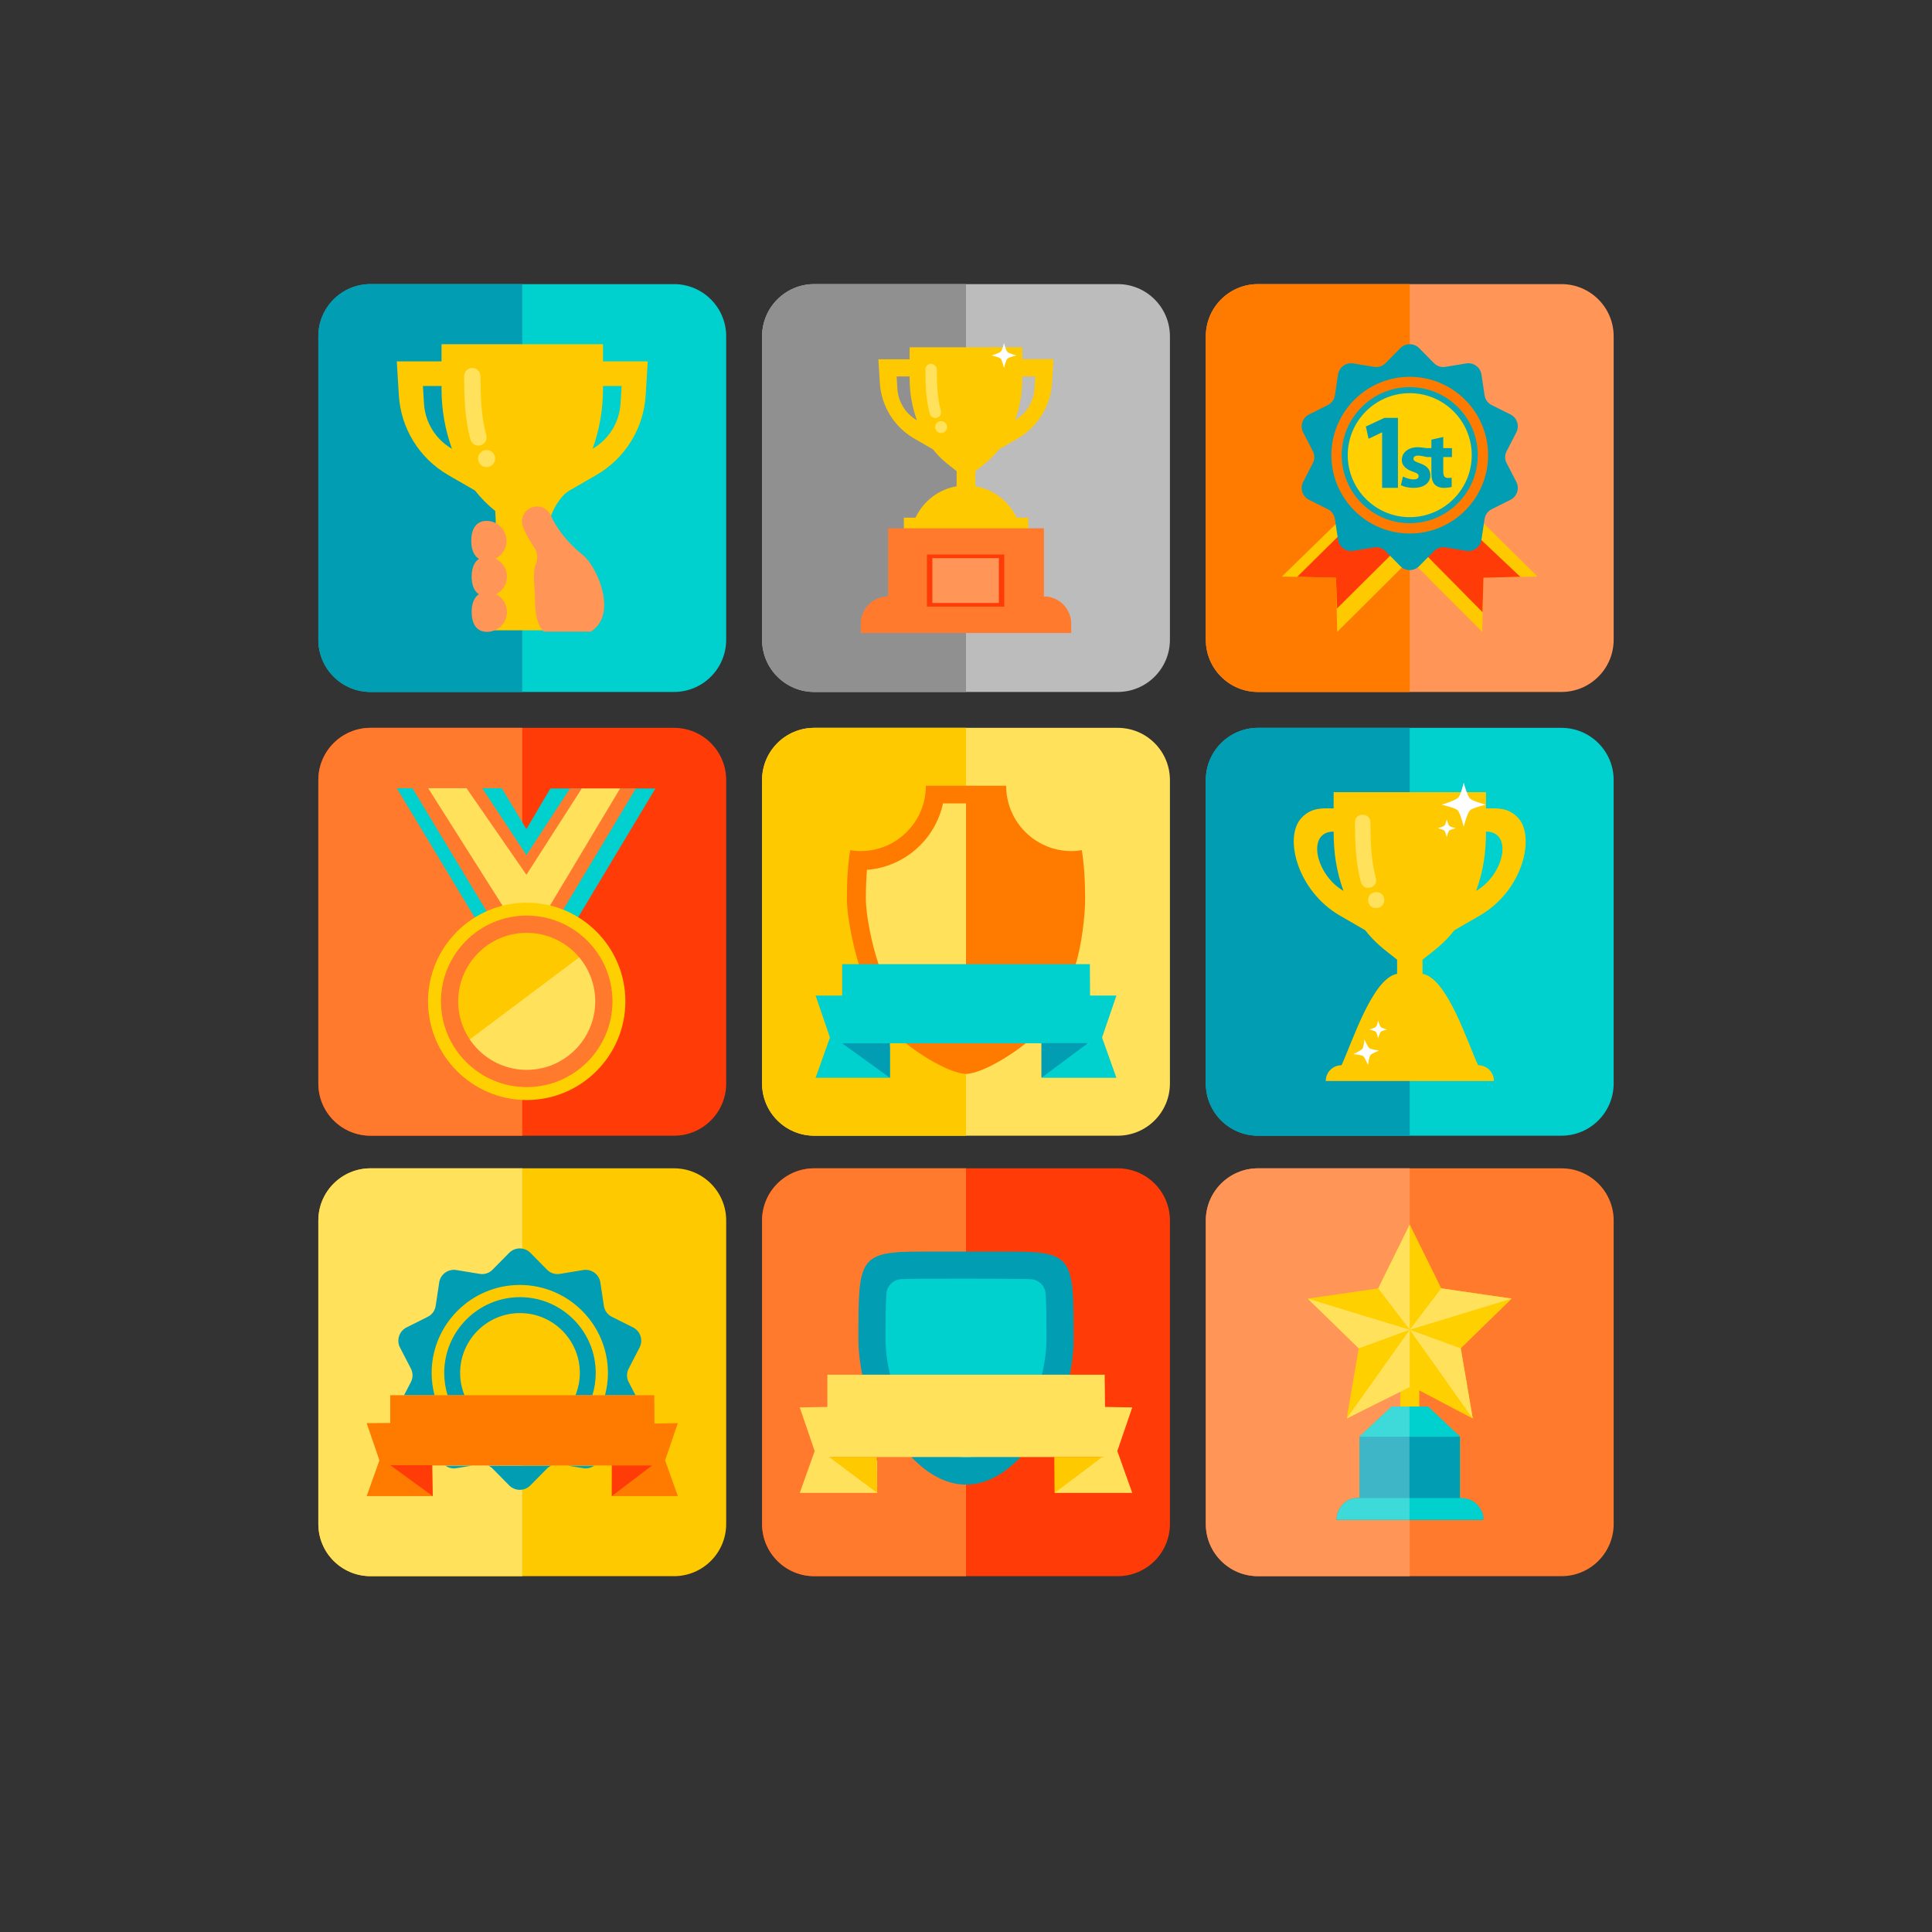 <?xml version="1.0" encoding="utf-8"?>
<!-- Generator: Adobe Illustrator 17.0.0, SVG Export Plug-In . SVG Version: 6.00 Build 0)  -->
<!DOCTYPE svg PUBLIC "-//W3C//DTD SVG 1.1//EN" "http://www.w3.org/Graphics/SVG/1.1/DTD/svg11.dtd">
<svg version="1.1" xmlns="http://www.w3.org/2000/svg" xmlns:xlink="http://www.w3.org/1999/xlink" x="0px" y="0px" width="800px"
	 height="800px" viewBox="0 0 800 800" enable-background="new 0 0 800 800" xml:space="preserve">
<rect x="0" y="0" width="800" height="800" fill="#333333" stroke="none"/>
<g id="Capa_3" display="none">
	<path display="inline" fill-rule="evenodd" clip-rule="evenodd" fill="#F06162" d="M760.814,655.793
		c0,41.134-34.838,74.479-77.813,74.479H116.999c-42.975,0-77.813-33.346-77.813-74.479V120.526
		c0-41.134,34.838-74.479,77.813-74.479h566.001c42.975,0,77.813,33.346,77.813,74.479V655.793z"/>
	<path display="inline" fill-rule="evenodd" clip-rule="evenodd" fill="#F0E3C3" d="M729.808,633.022
		c0,37.634-31.844,68.143-71.126,68.143H141.318c-39.282,0-71.126-30.508-71.126-68.143V143.296
		c0-37.634,31.844-68.143,71.126-68.143h517.364c39.282,0,71.126,30.508,71.126,68.143V633.022z"/>
</g>
<g id="Capa_4" display="none">
	<rect x="73.766" y="269.778" display="inline" fill="#DFE5E6" width="652.467" height="219.525"/>
</g>
<g id="background" display="none">
	<g display="inline">
		<g>
			<path fill="#AE4C43" d="M693.356,473.801c-0.211,0-0.395-0.026-0.541-0.06l-1.343-0.313l-0.515-1.724
				c0.018,0.039,0.212,0.395,0.617,0.645l0.872-1.398l-0.924-0.246c0.299-1.127,0.598-2.191,0.885-3.217
				c1.543-5.49,2.662-9.458,0.99-15.23c-0.536-1.856-1.1-3.677-1.659-5.485c-1.667-5.389-3.391-10.968-4.184-16.955
				c-0.106-0.774-0.233-1.716-0.347-2.767c-2.011-0.14-3.947-0.756-5.785-1.848c-8.425-4.979-12.42-18.903-13.449-26.347
				c-1.544-11.126-3-21.638-14.342-25.208c-9.077-2.86-20.751-2.627-31.056-2.422c-2.7,0.053-5.345,0.106-7.879,0.106
				c-6.563,0-10.342,0.38-14.346,0.785c-3.731,0.378-7.593,0.768-13.814,0.825c-2.965,0.028-8.288,0.17-13.66,0.314
				c-5.662,0.152-11.377,0.304-14.491,0.328c-3.428,0.053-6.92-0.196-10.287-0.416c-4.218-0.275-8.587-0.561-12.872-0.336
				c-11.662,0.587-24.456,0.53-39.113-0.167c-9.833-0.469-18.799,0.106-28.284,0.715c-13.885,0.895-28.24,1.819-46.4-0.565
				c-7.884-1.032-15.977-0.995-23.803-0.94c-6.7,0.033-13.623,0.075-20.451-0.55c-10.074-0.933-20.452,0.161-30.496,1.221
				c-3.724,0.394-7.424,0.783-11.088,1.071c-20.079,1.581-40.325,3.594-59.906,5.543c-7.05,0.702-14.107,1.403-21.181,2.088
				c-11.904,1.152-25.808,1.097-40.206-0.163c-5.109-0.447-9.72-1.534-14.179-2.585c-7.041-1.657-13.695-3.22-21.552-2.103
				c-14.967,2.136-29.299,4.767-40.177,13.387c-9.344,7.408-11.477,14.843-14.181,24.254c-1.04,3.624-2.116,7.368-3.7,11.442
				c-2.782,7.163-6.324,12.182-14.555,13.401c-1.305,0.197-2.768,0.176-4.186,0.168c-2.028-0.027-4.846-0.054-5.501,0.822
				c-0.15,0.198-0.579,1.056,0.215,3.678c0.541,1.791,2.092,2.961,3.885,4.317c2.778,2.094,6.234,4.703,5.237,10.21
				c-1.311,7.242-7.93,7.11-11.856,7.044c-1.472-0.026-3.487-0.066-4.008,0.343l-2.767-3.555c1.78-1.386,4.237-1.342,6.859-1.293
				c4.656,0.106,6.773-0.207,7.338-3.339c0.482-2.661-0.801-3.766-3.515-5.816c-2.119-1.597-4.518-3.41-5.484-6.608
				c-1.021-3.371-0.86-5.882,0.493-7.686c2.024-2.697,5.812-2.649,9.151-2.622c1.3,0.017,2.523,0.027,3.48-0.119
				c6.159-0.91,8.625-4.421,11.018-10.575c1.507-3.88,2.554-7.527,3.566-11.052c2.695-9.379,5.237-18.239,15.714-26.544
				c11.759-9.319,26.737-12.089,42.337-14.317c8.7-1.239,16.082,0.499,23.222,2.18c4.305,1.014,8.754,2.063,13.539,2.481
				c14.126,1.234,27.74,1.293,39.379,0.167c7.072-0.686,14.124-1.388,21.171-2.087c19.601-1.952,39.871-3.966,59.998-5.552
				c3.623-0.286,7.285-0.671,10.97-1.058c10.261-1.082,20.873-2.198,31.38-1.23c6.608,0.61,13.409,0.563,20.01,0.532
				c7.98-0.057,16.227-0.094,24.415,0.979c17.724,2.318,31.855,1.417,45.524,0.534c9.616-0.616,18.705-1.201,28.789-0.719
				c14.505,0.695,27.162,0.754,38.67,0.167c4.549-0.229,9.045,0.06,13.392,0.341c3.437,0.222,6.662,0.458,9.961,0.407
				c3.097-0.024,8.781-0.176,14.408-0.326c5.402-0.145,10.752-0.288,13.739-0.317c6.01-0.055,9.772-0.435,13.405-0.801
				c3.933-0.398,8.007-0.81,14.795-0.81c2.503,0,5.116-0.052,7.791-0.105c10.646-0.216,22.714-0.451,32.498,2.628
				c14.061,4.428,15.86,17.421,17.447,28.887c0.858,6.184,4.32,18.974,11.28,23.092c1.021,0.603,2.077,0.985,3.172,1.152
				c-0.136-5.601,0.867-11.79,6.147-12.864c5.094-1.038,6.458,2.284,6.761,3.326c1.201,4.14-2.336,11.592-6.208,13.066
				c-0.634,0.242-1.263,0.444-1.888,0.603c0.08,0.721,0.167,1.483,0.277,2.288c0.787,5.939,2.379,11.09,4.07,16.546
				c0.563,1.83,1.135,3.678,1.68,5.56c2.029,7.007,0.634,11.966-0.98,17.707c-0.281,0.999-0.576,2.04-0.866,3.141l-0.458,0.885
				C694.693,473.594,693.928,473.801,693.356,473.801z M694.834,413.921c-0.216,0-0.515,0.027-0.906,0.107
				c-1.109,0.229-2.653,1.667-2.539,7.98c0.198-0.066,0.391-0.133,0.59-0.211c0.836-0.317,2.86-3.005,3.431-5.847
				c0.268-1.32,0.031-1.879-0.026-1.936C695.384,414.014,695.244,413.921,694.834,413.921z"/>
		</g>
		<path fill="#B68AD1" d="M332.091,469.877c0.944,2.318,1.885,5.82,3.379,7.628c5.284-1.887,15.363-2.701,18.271-8.121
			c-3.233-1.337-11.084-0.624-14.265,0.458c-0.787-1.668-1.727-3.973-2.879-5.314L332.091,469.877z"/>
		<path fill="#B68AD1" d="M273.283,465.587c-1.817,1.724-4.734,3.88-5.873,5.93c3.684,4.232,8.115,13.322,14.221,14.052
			c0.07-3.498-3.456-10.55-5.622-13.118c1.262-1.338,3.069-3.054,3.897-4.616L273.283,465.587z"/>
		<path fill="#005774" d="M276.343,425.673c-0.341,3.079-1.102,6.458-0.35,9.595c0.59,2.463,2.303,4.575,2.884,6.937
			c1.355,5.504-3.322,10.651-6.491,14.734c-1.572,2.028-3.953,3.692-5.263,5.9c-1.615,2.719,0.138,3.524,2.729,5.143
			c1.951,1.218,4.387,2.626,6.492,3.528c3.306,1.425,3.533-0.229,5.576-2.79c3.169-3.972,6.63-7.606,9.566-11.807
			c3.069-4.395,3.599-7.206,4.566-12.095c1.056-5.331,4.182-10.149,5.281-15.775c0.456-2.332,2.089-7.919,0.932-10.141
			c-0.671-1.288-4.718-3.273-6.121-4.003c-2.222-1.161-5.013-2.181-7.42-2.952c-2.646-0.848-5.46-0.906-8.44-0.914L276.343,425.673z
			"/>
		<path opacity="0.23" fill="#005774" d="M276.343,425.673c-0.341,3.079-1.102,6.458-0.35,9.595c0.59,2.463,2.303,4.575,2.884,6.937
			c1.355,5.504-3.322,10.651-6.491,14.734c-1.572,2.028-3.953,3.692-5.263,5.9c-1.615,2.719,0.138,3.524,2.729,5.143
			c1.951,1.218,4.387,2.626,6.492,3.528c3.306,1.425,3.533-0.229,5.576-2.79c3.169-3.972,6.63-7.606,9.566-11.807
			c3.069-4.395,3.599-7.206,4.566-12.095c1.056-5.331,4.182-10.149,5.281-15.775c0.456-2.332,2.089-7.919,0.932-10.141
			c-0.671-1.288-4.718-3.273-6.121-4.003c-2.222-1.161-5.013-2.181-7.42-2.952c-2.646-0.848-5.46-0.906-8.44-0.914L276.343,425.673z
			"/>
		<path fill="#005774" d="M290.702,429.615c2.274,3.955,6.377,7.175,9.298,10.698c1.824,2.195,3.368,4.184,5.343,6.194
			c4.562,4.638,8.682,9.204,13.515,13.506c2.428,2.164,4.688,4.276,6.397,7.109c1.315,2.177,2.233,5.21,5.076,4.95
			c2.063-0.185,5.433-2.996,7.116-4.246c2.699-2.002,2.378-2.099,1.19-4.989c-2.09-5.081-4.45-10.11-6.476-15.2
			c-1.069-2.679-1.991-5.362-3.244-7.946c-1.54-3.167-4.089-5.846-5.906-8.952c-3.04-5.196-5.724-10.506-8.3-15.895
			c-3.154-6.604-9.333-2.058-14.717-0.153c-2.862,1.012-4.312,1.311-5.842,4.223c-1.193,2.266-1.39,5.272-2.886,7.04
			L290.702,429.615z"/>
		<path fill="#E95F7D" d="M275.687,420.511c0.359,2.868-1.618,4.879-1.069,7.827c2.213,0.357,3.931-0.59,5.948-0.612
			c2.406-0.026,4.434,0.809,6.766,1.513c3.311,0.995,3.676,1.162,6.584-0.4c2.228-1.193,3.831-2.852,6.652-3.093
			c4.984-0.432,7.943,3.929,12.305-0.348c2.252-2.214,1.892-4.246,5.339-5.178c2.01-0.55,5.868,1.139,5.846-1.901
			c-3.634-1.074-5.612-2.723-8.119-5.34c-3.169-3.305-4.476-2.262-8.718-1.189c-9.005,2.274-21.079-1.43-29.282,1.962
			L275.687,420.511z"/>
		<path fill="#FF9DB9" d="M252.41,368.795c1.099,2.202,1.52,4.833,2.549,7.116c1.331,2.95,3.143,5.686,4.85,8.432
			c2.97,4.784,7.175,8.62,9.494,13.807c2.165,4.844,3.174,9.481,2.191,14.632c-0.737,3.863,0.367,7.369,2.081,10.871
			c5.512-0.255,11.339,0.858,16.9,0.612c4.109-0.185,8.275-1.192,12.327-2.177c3.673-0.893,8.258-1.751,11.551-3.524
			c1.291-0.695,4.821-2.952,5.081-4.43c0.322-1.826-2.466-6.555-3.391-8.169c-2.835-4.945-4.903-10.287-7.813-15.209
			c-1.859-3.141-3.788-6.082-5.763-8.973c-6.806-7.927-10.437-10.65-17.664-17.648c-1.331-1.289-8.385-7.123-9.79-8.361
			c-4.041-3.557-9.91-3.949-15.011-4.168c-4.573-0.196-4.285,2.686-5.681,6.491c-0.269,0.726-0.693,1.36-0.783,1.69L252.41,368.795z
			"/>
		<path fill="#FFAD32" d="M280.003,304.318c6.672,0.707,4.441-8.728,4.441-17.199c-18.503-4.905-41.166-13.235-56.074,3.427
			c-17.439,19.496-13.915,48.136-4.138,70.762c3.506,8.113,5.203,15.266,14.76,15.241c8.642-0.022,17.569-1.984,24.674-7.344
			c-1.775-3.047-3.583-15.033-5.625-17.771L280.003,304.318z"/>
		<path fill="#FFD5AD" d="M256.541,358.565c6.245,2.862,18.207-0.553,23.44-4.316c7.175-5.163,7.354-9.208,5.79-17.177
			c1.366-0.843,4.742-1.777,6.509-2.142c-4.017-21.225-7.529-36.22-23.653-37.778c5.376,10.596-0.482,32.742-14.377,35.135
			c-3.726,0.643-18.585-4.205-13.657,7.693c1.491,3.598,6.139,2.751,8.31,5.035C250.56,346.757,249.788,355.47,256.541,358.565z"/>
		<path fill="#FFD5AD" d="M279.873,362.836c14.174,2.968,15.032,3.469,27.078,5.666c6.023,1.1,11.784,2.189,17.894,0.761
			c3.198-0.748,14.366-6.619,16.748-3.128c-1.113,1.617-5.827,2.644-6.203,4.552c-0.803,4.067,6.074,2.151,7.017,3.852
			c3.935,7.074-11.731,4.802-13.928,4.063c-5.607-1.885-8.94-3.238-15.439-3.141c-7.043,0.101-13.841-1.181-18.772-1.126
			c-6.619,0.075-10.788,0.17-17.686-1.746c-6.896-1.916-10.92-2.855-7.622-9.729C270.709,359.212,278.569,362.564,279.873,362.836z"
			/>
		<path fill="#7C5761" d="M462.237,469.877c-0.942,2.318-1.883,5.82-3.378,7.628c-5.285-1.887-15.363-2.701-18.271-8.121
			c3.233-1.337,11.086-0.624,14.267,0.458c0.787-1.668,1.724-3.973,2.876-5.314L462.237,469.877z"/>
		<path fill="#7C5761" d="M521.047,465.587c1.817,1.724,4.733,3.88,5.873,5.93c-3.688,4.232-8.117,13.322-14.224,14.052
			c-0.07-3.498,3.458-10.55,5.622-13.118c-1.263-1.338-3.067-3.054-3.898-4.616L521.047,465.587z"/>
		<path fill="#404040" d="M517.985,425.673c0.343,3.079,1.103,6.458,0.352,9.595c-0.589,2.463-2.305,4.575-2.886,6.937
			c-1.355,5.504,3.321,10.651,6.492,14.734c1.571,2.028,3.952,3.692,5.263,5.9c1.614,2.719-0.137,3.524-2.728,5.143
			c-1.953,1.218-4.386,2.626-6.493,3.528c-3.305,1.425-3.533-0.229-5.575-2.79c-3.172-3.972-6.629-7.606-9.568-11.807
			c-3.066-4.395-3.598-7.206-4.566-12.095c-1.056-5.331-4.18-10.149-5.28-15.775c-0.457-2.332-2.089-7.919-0.932-10.141
			c0.668-1.288,4.716-3.273,6.119-4.003c2.221-1.161,5.016-2.181,7.421-2.952c2.645-0.848,5.46-0.906,8.439-0.914L517.985,425.673z"
			/>
		<path opacity="0.17" fill="#404040" d="M517.985,425.673c0.343,3.079,1.103,6.458,0.352,9.595
			c-0.589,2.463-2.305,4.575-2.886,6.937c-1.355,5.504,3.321,10.651,6.492,14.734c1.571,2.028,3.952,3.692,5.263,5.9
			c1.614,2.719-0.137,3.524-2.728,5.143c-1.953,1.218-4.386,2.626-6.493,3.528c-3.305,1.425-3.533-0.229-5.575-2.79
			c-3.172-3.972-6.629-7.606-9.568-11.807c-3.066-4.395-3.598-7.206-4.566-12.095c-1.056-5.331-4.18-10.149-5.28-15.775
			c-0.457-2.332-2.089-7.919-0.932-10.141c0.668-1.288,4.716-3.273,6.119-4.003c2.221-1.161,5.016-2.181,7.421-2.952
			c2.645-0.848,5.46-0.906,8.439-0.914L517.985,425.673z"/>
		<path fill="#404040" d="M508.676,423.007c-2.274,3.955-11.425,13.783-14.347,17.306c-1.826,2.195-3.37,4.184-5.345,6.194
			c-4.562,4.638-8.68,9.204-13.515,13.506c-2.428,2.164-4.686,4.276-6.397,7.109c-1.315,2.177-2.231,5.21-5.077,4.95
			c-2.063-0.185-5.433-2.996-7.114-4.246c-2.701-2.002-2.38-2.099-1.192-4.989c2.089-5.081,4.452-10.11,6.476-15.2
			c1.069-2.679,1.992-5.362,3.246-7.946c1.54-3.167,4.087-5.846,5.905-8.952c3.039-5.196,5.723-10.506,8.301-15.895
			c3.154-6.604,9.331-2.058,14.716-0.153c2.863,1.012,4.311,1.311,5.842,4.223c1.192,2.266,6.441-1.337,7.937,0.432L508.676,423.007
			z"/>
		<path fill="#FFD5AD" d="M601.569,435.796c-6.609,10.114-11.892,20.975-17.175,31.815c-1.268,2.6,2.617,4.888,3.888,2.275
			c5.283-10.84,10.568-21.701,17.175-31.816C607.049,435.632,603.148,433.376,601.569,435.796z"/>
		<path fill="#FFD5AD" d="M649.028,467.158c-4.338-5.107-8.464-10.765-11.459-16.779c-1.844-3.7-3.318-8.342-6.56-11.095
			c-2.2-1.869-5.403,1.302-3.185,3.185c3.44,2.921,4.936,8.504,6.995,12.415c2.908,5.517,6.994,10.717,11.024,15.459
			C647.727,472.561,650.898,469.358,649.028,467.158z"/>
		<path fill="#00C457" d="M541.917,368.795c-1.099,2.202-1.517,4.833-2.547,7.116c-1.333,2.95-3.145,5.686-4.852,8.432
			c-2.97,4.784-7.176,8.62-9.494,13.807c-2.164,4.844-3.172,9.481-2.19,14.632c0.739,3.863-0.365,7.369-2.081,10.871
			c-5.513-0.255-11.338,0.858-16.898,0.612c-4.11-0.185-8.276-1.192-12.328-2.177c-3.673-0.893-8.257-1.751-11.552-3.524
			c-1.289-0.695-4.821-2.952-5.082-4.43c-0.321-1.826,2.469-6.555,3.392-8.169c2.838-4.945,4.906-10.287,7.813-15.209
			c1.861-3.141,3.788-6.082,5.764-8.973c6.806-7.927,10.44-10.65,17.663-17.648c1.333-1.289,8.386-7.123,9.794-8.361
			c4.039-3.557,9.907-3.949,15.011-4.168c4.57-0.196,4.284,2.686,5.679,6.491c0.267,0.726,0.694,1.36,0.782,1.69L541.917,368.795z"
			/>
		<path fill="#FFD5AD" d="M514.457,362.836c-14.175,2.968-15.033,3.469-27.078,5.666c-6.023,1.1-11.786,2.189-17.896,0.761
			c-3.199-0.748-14.364-6.619-16.748-3.128c1.113,1.617,5.83,2.644,6.203,4.552c0.805,4.067-6.071,2.151-7.017,3.852
			c-3.932,7.074,11.733,4.802,13.929,4.063c5.609-1.885,8.94-3.238,15.442-3.141c7.044,0.101,13.84-1.181,18.772-1.126
			c6.616,0.075,10.787,0.17,17.685-1.746c6.893-1.916,10.919-2.855,7.62-9.729C523.621,359.212,515.759,362.564,514.457,362.836z"/>
		<path fill="#A55A37" d="M606.42,414.503c-0.541,4.276-7.526,10.738-10.584,13.893c-2.767,2.847-5.806,5.842-8.231,9.01
			c10.356,9.837,25.613,13.665,39.666,15.785c5.116,0.774,10.68-0.277,15.564-1.501c3.502-0.88,8.76-1.732,11.584-3.85
			c-1.729-4.905-2.309-10.607-3.238-15.692c-0.995-5.442-3.515-10.863-5.033-16.075c-7.888-0.758-14.852-5.029-22.556-6.375
			c-2.34-0.409-13.572,0.901-13.418-1.954L606.42,414.503z"/>
		<path fill="#B487D7" d="M669.498,368.795c-1.099,2.202-1.522,4.833-2.551,7.116c-1.329,2.95-3.141,5.686-4.848,8.432
			c-2.97,4.784-7.176,8.62-9.493,13.807c-2.165,4.844-3.176,9.481-2.191,14.632c0.735,3.863-0.37,7.369-2.081,10.871
			c-5.513-0.255-11.341,0.858-16.902,0.612c-4.109-0.185-8.275-1.192-12.328-2.177c-3.674-0.893-8.257-1.751-11.548-3.524
			c-1.294-0.695-4.822-2.952-5.081-4.43c-0.321-1.826,2.463-6.555,3.391-8.169c2.833-4.945,4.901-10.287,7.814-15.209
			c1.856-3.141,3.787-6.082,5.763-8.973c6.805-7.927,10.436-10.65,17.664-17.648c1.328-1.289,8.384-7.123,9.787-8.361
			c4.044-3.557,9.913-3.949,15.011-4.168c4.576-0.196,4.285,2.686,5.684,6.491c0.268,0.726,0.691,1.36,0.783,1.69L669.498,368.795z"
			/>
		<path opacity="0.16" fill="#B487D7" d="M669.498,368.795c-1.099,2.202-1.522,4.833-2.551,7.116
			c-1.329,2.95-3.141,5.686-4.848,8.432c-2.97,4.784-7.176,8.62-9.493,13.807c-2.165,4.844-3.176,9.481-2.191,14.632
			c0.735,3.863-0.37,7.369-2.081,10.871c-5.513-0.255-11.341,0.858-16.902,0.612c-4.109-0.185-8.275-1.192-12.328-2.177
			c-3.674-0.893-8.257-1.751-11.548-3.524c-1.294-0.695-4.822-2.952-5.081-4.43c-0.321-1.826,2.463-6.555,3.391-8.169
			c2.833-4.945,4.901-10.287,7.814-15.209c1.856-3.141,3.787-6.082,5.763-8.973c6.805-7.927,10.436-10.65,17.664-17.648
			c1.328-1.289,8.384-7.123,9.787-8.361c4.044-3.557,9.913-3.949,15.011-4.168c4.576-0.196,4.285,2.686,5.684,6.491
			c0.268,0.726,0.691,1.36,0.783,1.69L669.498,368.795z"/>
		<path fill="#FFD5AD" d="M642.034,362.836c-14.175,2.968-15.033,3.469-27.079,5.666c-6.023,1.1-11.781,2.189-17.892,0.761
			c-3.197-0.748-14.368-6.619-16.748-3.128c1.113,1.617,5.825,2.644,6.203,4.552c0.801,4.067-6.075,2.151-7.017,3.852
			c-3.937,7.074,11.729,4.802,13.929,4.063c5.604-1.885,8.939-3.238,15.438-3.141c7.042,0.101,13.84-1.181,18.77-1.126
			c6.622,0.075,10.788,0.17,17.687-1.746c6.898-1.916,10.918-2.855,7.623-9.729C651.197,359.212,643.34,362.564,642.034,362.836z"/>
		<path fill="#00C457" d="M496.05,364.949c-0.471,4.434,1.848,8.585,2.683,12.707c8.23-0.326,34.218,3.467,31.02-11.581
			c-2.556-12.032-20.289-6.449-28.072-4.505L496.05,364.949z"/>
		<path fill="#441124" d="M514.07,307.135c-4.201-2.092-9.027-6.984-8.275-12.277c4.299,9.181,11.913-2.448,15.125-5.771
			c5.574-5.772,13.018-11.245,21.587-10.867c6.955,0.306,14.21,3.469,18.763,8.718c4.065,4.681,6.445,9.366,13.241,9.685
			c1.638,0.077,3.296,0,4.937,0.002c-2.517,2.004-4.531,2.348-2.591,6.278c2.262,4.573,6.093,7.292,7.039,12.565
			c1.391,7.727-1.302,14.533-3.471,21.805c-1.184,3.955-3.674,12.915,2.213,14.236c-1.557,3.023-5.108,4.415-7.998,3.744
			c1.087,0.935,0.849,1.328,2.459,1.511c-3.365,4.026-14.025,5.739-19.018,4.826c-5.332-0.974-12.02-4.399-15.481-8.563
			c-2.485-2.989-4.157-6.835-6.85-9.769c-2.86-3.119-6.555-4.837-9.687-7.684c-4.131-3.756-6.458-9.682-7.945-14.876
			c-0.497,0.084-0.378,0.442-0.669,0.702L514.07,307.135z"/>
		<path fill="#FFD5AD" d="M540.079,332.287c-13.893-2.393-19.754-24.539-14.377-35.135c-16.124,1.557-19.634,16.552-23.651,37.778
			c1.764,0.365,5.143,1.3,6.507,2.142c-0.305,1.564-0.515,2.943-0.647,4.243c3.677,0.693,7.554,1.212,10.457,3.049
			c-1.651,2.455-5.777,3.914-8.988,4.923c1.029,1.652,2.587,3.249,4.967,4.962c5.235,3.764,17.197,7.178,23.439,4.316
			c6.753-3.096,5.984-11.809,7.643-13.55c2.169-2.283,6.818-1.437,8.31-5.035C558.666,328.082,543.805,332.93,540.079,332.287z"/>
		<path fill="#FFD5AD" d="M635.381,343.578l0.097-2.164C635.404,342.168,635.377,342.892,635.381,343.578z"/>
		<path fill="#F6FFFF" d="M635.518,340.547l-0.04,0.867c0.026-0.286,0.057-0.572,0.093-0.869
			C635.553,340.543,635.535,340.55,635.518,340.547z"/>
		<path fill="#340512" d="M638.144,315.581c-4.967,0.944-2.71-16.935-1.487-19.632c3.312-7.283,12.102-15.017,20.272-15.859
			c6.67-0.686,14.966,0.055,21.134,2.527c8.614,3.456,12.464,13.306,14.351,21.634c0.339,1.498,0.445,3.035,0.906,4.472
			c3.502-3.458,9.067-6.458,14.1-5.317c5.619,1.271,7.489,6.535,6.529,11.832c-1.135,6.296-4.531,12.564-2.247,19.15
			c2.068,5.973,8.706,8.773,12.05,2.099c-0.07,4.768-0.427,7.266-4.799,9.854c-3.718,2.2-7.206,1.353-10.405-1.26
			c-6.256-5.114-10.114-14.252-11.338-21.876c-1.336,3.99,0.054,8.944-1.706,13.211c-1.773,4.296-3.823,9.065-7.743,11.825
			c-5.925,4.173-15.059,5.717-21.984,5.589c-0.448-1.773-0.316-3.572-1.149-5.332c-1.895-4.001-5.92-7.195-8.842-10.398
			c-2.547-2.791-5.499-5.424-7.813-8.398c-0.853-1.098-1.465-2.477-2.482-3.318c0.01,0.462,0.348,0.238,0.537,0.458L638.144,315.581
			z"/>
		<path fill="#FFD5AD" d="M667.66,332.287c-13.898-2.393-19.753-24.539-14.378-35.135c-16.124,1.557-19.639,16.552-23.654,37.778
			c1.768,0.365,5.141,1.3,6.511,2.142c-0.246,1.258-0.427,2.391-0.567,3.474c3.484,0.29,7.034-1.406,10.413-1.267
			c1.557,0.064,1.719,0.394,1.552,2.354c-0.084,1.034-0.598,2.314-1.078,3.233c-1.544,2.948-5.961,4.666-9.493,4.433
			c1.034,1.65,2.587,3.242,4.962,4.951c5.23,3.764,17.193,7.178,23.44,4.316c6.753-3.096,5.979-11.809,7.637-13.55
			c2.173-2.283,6.819-1.437,8.311-5.035C686.241,328.082,671.386,332.93,667.66,332.287z"/>
		<path fill="#F6FFFF" d="M646.459,344.865c0.48-0.919,0.994-2.199,1.078-3.233c0.167-1.96,0.004-2.29-1.552-2.354
			c-3.379-0.138-6.929,1.557-10.413,1.267c-0.036,0.297-0.067,0.583-0.093,0.869l-0.097,2.164c0.022,2.116,0.485,3.964,1.584,5.719
			C640.498,349.531,644.915,347.813,646.459,344.865z"/>
		<path fill="#B487D7" d="M606.047,365.698c0.074,2.996-0.207,10.275,1.482,12.785c1.773,2.64,6.529,2.378,9.696,2.982
			c9.124,1.742,18.834-0.871,27.491-4.036c5.812-2.125,15.971-6.747,12.385-14.734c-2.267-5.046-11.76-4.381-16.6-4.131
			c-5.957,0.307-11.944,2.349-17.544,3.765c-4.786,1.21-9.995,1.201-14.659,2.618L606.047,365.698z"/>
		<path fill="#FFD5AD" d="M187.489,445.883c6.054,7.122,10.875,15.705,12.252,25.046c0.42,2.841-3.92,4.064-4.342,1.196
			c-1.267-8.578-5.521-16.493-11.095-23.057C182.434,446.868,185.606,443.666,187.489,445.883z"/>
		<path fill="#FFD5AD" d="M117.938,451.506c1.192-5.099,5.165-9.116,8.706-12.702c2.044-2.068,5.229,1.118,3.185,3.186
			c-3.722,3.77-6.74,7.263-7.978,12.551c-1.419,6.071-1.302,12.806-2.408,19c-0.508,2.856-4.85,1.641-4.342-1.196
			C116.327,465.455,116.347,458.303,117.938,451.506z"/>
		<path fill="#FFAD32" d="M589.817,469.877c-0.945,2.318-1.887,5.82-3.378,7.628c-5.283-1.887-15.362-2.701-18.27-8.121
			c3.234-1.337,11.081-0.624,14.262,0.458c0.787-1.668,1.729-3.973,2.882-5.314L589.817,469.877z"/>
		<path fill="#FFD5AD" d="M105.104,388.366c0.627-1.874,2.834-1.887,3.887-0.845c1.482-0.149,3.044,0.934,2.353,2.676
			c-1.377,3.479-3.647,6.832,0.361,9.225c5.118,3.057,12.137,2.679,17.735,1.601c1.621-0.317,2.678,0.967,2.783,2.226
			c1.857,0.541,2.33,3.665-0.009,4.329c-9.093,2.582-17.523,1.008-25.721-3.432c-2.02-1.091-5.163-3.075-5.266-5.697
			C101.073,394.538,103.921,391.899,105.104,388.366z"/>
		<path fill="#005774" d="M177.879,413.754c2.162,4.342,7.006,8.157,10.127,12.015c2.791,3.444,5.138,7.307,7.235,11.166
			c0.589,1.082,3.22,4.597,2.954,5.746c-0.253,1.099-5.222,4.706-6.133,5.608c-3.121,3.084-6.835,7.849-11.106,9.331
			c-4.371-5.495-6.977-13.021-12.558-17.487c-4.712-3.77-11.652-3.546-17.549-3.854c-6.698-0.352-10.382,3.62-13.975,8.987
			c-1.566,2.341-2.483,6.156-4.775,6.392c-2.248,0.229-7.629-3.212-9.774-4.201c-2.109-0.972-4.555-1.914-6.049-3.674
			c5.752-8.156,12.417-16.097,15.116-25.837c5.895,0.192,13.581-1.993,19.355-3.164c4.469-0.907,12.208-3.749,16.244-1.782
			L177.879,413.754z"/>
		<path fill="#FFD5AD" d="M158.526,372.168c9.386,3.317,19.252,4.395,28.626,7.694c3.85,1.353,18.185,4.702,21.606,4.715
			c1.661,0.007,2.871-1.935,1.945-3.389c-1.557-2.444,1.68-1.723,3.71-2.066c1.335-0.224,2.185-2.211,1.346-3.309
			c-2.934-3.84-5.51-4.459-10.2-2.541c-11.381,4.65-26.924-1.467-37.077-7.118c-1.533-0.854-2.948,0.228-3.289,1.526
			c-2.021-0.205-4.045-0.215-6.069,0.062C156.553,367.92,156.102,371.312,158.526,372.168z"/>
		<path fill="#FFAD32" d="M648.623,465.587c1.817,1.724,4.734,3.88,5.873,5.93c-3.682,4.232-8.112,13.322-14.219,14.052
			c-0.07-3.498,3.453-10.55,5.622-13.118c-1.262-1.338-3.07-3.054-3.897-4.616L648.623,465.587z"/>
		<path fill="#63C8DD" d="M140.526,357.815c3.293-2.455,9.88,0.86,13.172,2.048c3.979,1.436,8.086,2.813,12.168,3.521
			c1.632,0.282,4.19,0.238,5.631,1.188c2.508,1.652,0.588,3.878-0.633,6.461c-1.041,2.204-1.534,4.472-3.59,4.863
			c-1.832,0.35-5.215-1.067-7.017-1.434c3.519,5.708,7.373,11.211,10.677,17.143c2.526,4.53,2.052,11.565,5.337,15.124
			c1.388,1.51,6.282,2.336,6.854,4.012c0.908,2.675-5.273,6.692-7.123,7.893c-7.505,4.87-15.299,6.766-23.941,8.164
			c-6.392,1.033-12.661,0.66-19.137,0.295c-3.741-0.211-8.775-0.721-11.784-3.181c0.649-2.138,2.27-4.048,2.493-6.406
			c0.246-2.648-1.007-5.173-1.91-7.536c-2.006-5.261-4.756-10.488-5.117-16.299c-0.864,1.218-1.815,2.275-2.604,3.528
			c-3.755-2.015-12.954-6.221-13.807-10.948c-0.752-4.157,5.754-9.614,7.952-12.938c1.468-2.22,2.737-4.56,4.23-6.771
			c1.197-1.77,1.991-4.775,3.647-6.201c4.54-3.909,10.129,5.358,14.656,6.192c3.148,0.581,7.521-4.271,5.904-6.467L140.526,357.815z
			"/>
		<path fill="#FFD5AD" d="M138.273,356.125c2.86,6.172,0.851,15.079-7.321,14.093c-7.822-0.946-9.179-7.078-12.952-12.686
			L138.273,356.125z"/>
		<path opacity="0.43" fill="#FFD5AD" d="M138.273,356.125c2.86,6.172,0.851,15.079-7.321,14.093
			c-7.822-0.946-9.179-7.078-12.952-12.686L138.273,356.125z"/>
		<path fill="#FFD5AD" d="M147.847,314.642c10.475,12.371,9.912,28.818-0.471,40.461c-8.893,9.975-24.152,12.27-36.395,7.53
			c-17.213-6.668-29.927-26.92-13.834-41.981c10.281-9.626,26.165-17.478,40.564-15.028c0.682,0.117,2.977,0.953,2.627,0.761
			L147.847,314.642z"/>
		<path fill="#A55A37" d="M198.527,471.566c-1.186,0.409-1.801,0.585-3.128,0.559c-1.122,4.087-1.949,8.302,2.565,8.732
			c4.138,0.396,8.046-0.031,12.063,0.238c0.939-5.341-10.022-7.333-10.257-10.585L198.527,471.566z"/>
		<path fill="#A55A37" d="M119.409,473.678c0.108,1.838,1.755,3.167,1.83,5.064c0.048,1.245,0.325,3.238-1.126,3.594
			c-1.028,0.255-2.064,0.026-3.111,0.071c-1.232,0.048-2.459,0.22-3.698,0.122c-1.713-0.131-3.44-0.329-5.147-0.527
			c-0.629-0.07-1.244-0.185-1.878-0.246c-0.266-0.022-0.77,0.035-1.023-0.049c-2.094-0.73,4.157-4.394,4.731-4.716
			c1.866-1.025,4.536-2.336,5.139-4.575c0.57,0.572,1.109,0.871,1.96,0.91c0.451,0.018,2.238,0.021,2.44-0.273L119.409,473.678z"/>
		<path fill="#FF792D" d="M162.873,321.859c-3.209,7.58-13.876,6.242-19.883,3.029c-4.998-2.675-8.566-7.408-13.37-10.31
			c-3.418,3.409-5.796,6.654-10.413,8.543c-2.512,1.027-2.787,0.552-3.772,3.029c-1.163,2.926-2.321,5.879-3.546,8.786
			c-2.692,6.392-6.69,11.093-12.62,14.625c-1.661,0.988-4.047,2.486-6.071,2.068c-1.995-0.414-2.831-3.847-4.545-5.735
			c-2.026-2.235-1.57-2.565-2.01-5.358c-0.288-1.835,0.301-0.887-1.257-2.075c-1.212-0.922-2.503-1.208-3.547-2.455
			c-3.467-4.144-2.279-8.671,1.72-11.431c2.273-1.569,2.05-1.025,2.081-4.23c0.026-2.413,0.609-5.448,1.824-7.572
			c1.337-2.34,3.513-2.831,5.44-4.291c2.255-1.709,2.664-4.965,3.911-7.824c1.533-3.521,7.974-5.979,11.293-3.132
			c2.29-4.063,5.71-7.43,10.343-8.737c5.208-1.469,4.685,2.174,8.317,4.305c1.819,1.067,3.214-0.218,4.998-0.833
			c2.433-0.84,4.151-0.939,6.443,0.321c3.993,2.195,3.799,4.481,4.006,8.546c3.509,0.328,7.391-0.044,8.986,4.074
			c1.166,3.005-1.021,4.996,2.783,5.497c2.591,0.343,4.182-0.222,5.118,3.086c0.348,1.229-0.301,2.853,0.486,3.741
			c0.995,1.122,2.813,0.097,3.539,2.064L162.873,321.859z"/>
		<path fill="#93A7AB" d="M396.856,391.049c-0.246-5.074-0.979-9.852-2.752-14.652c-0.768-2.079-2.886-6.617-5.015-8.966
			c1.624-4.85,2.389-10.644,2.026-15.103c-0.308-3.766-1.427-7.567-3.928-10.514c-0.737-0.869-2.361-2.631-3.761-2.032
			c-0.653,0.279-1.12,1.861-1.448,2.439c-0.262-0.653-0.68-0.757-1.177-1.089c-3.528,4.318-4.688,9.973-4.12,15.411
			c0.326,3.104,1.445,5.794,2.853,8.596c0.579,1.153,1.986,3.755,3.405,5.53c-1.04,4.322-3.554,8.486-4.96,12.761
			c-1.447,4.39-2.406,10.536-1.696,15.199c0.904,5.926,4.209,9.969,6.692,14.998c1.471,2.978,4.109,6.634,4.914,9.771
			c3.885-2.336,5.539-10.475,7.054-14.474C397.249,402.84,397.168,397.451,396.856,391.049z"/>
	</g>
</g>
<g id="object" display="none">
	<g display="inline">
		<path fill="#F1B085" d="M573.344,266.058c15.142,10.313-11.259-63.371-11.259-63.371s-10.52-16.46-79.204-6.277
			c-48.336,7.166-68.373,20.178-77.671,20.178c-9.299,0-28.236-2.082-40.66-2.082c-12.424,0-28.566,3.464-44.813,9.626
			c-20.682,7.843-13.931,24.189-4.63,23.529c6.246-0.443,7.872-3.387,13.034-3.839c-4.631,3.639-40.775,18.054-44.658,39.577
			c-3.883,21.523,9.191,18.259,17.306,8.968c8.115-9.291,26.974-27.415,34.15-25.566c-2.55,3.373-21.316,17.519-30.818,37.248
			c-14.838,30.807,5.097,34.265,13.25,27.988c8.153-6.277,23.34-37.848,33.303-46.901c11.706-10.637,25.015-14.673,27.961-13.171
			c-10.227,11.644-15.781,14.348-26.691,39.003c-14.817,33.484-11.433,49.9-6.774,57.971c4.659,8.07,13.007,2.466,16.112-1.569
			c3.106-4.035,6.707-35.708,19.483-56.148c12.776-20.44,38.474-39.497,48.34-24.414c8.642,13.21-2.133,23.943-4.075,40.085
			c-1.941,16.142-6.133,48.481,6.988,50.844c19.735,3.554,13.288-64.353,32.7-75.115c19.413-10.761,35.918-30.944,42.518-47.534
			C519.273,255.536,558.201,255.746,573.344,266.058z"/>
		<g>
			<path fill="#DD532F" d="M438.61,366.963c-69.209-30.587-135.324-4.018-135.324-4.018s-10.052-36.617-32.285-30.141
				c-22.232,6.475-10.894,54.591-10.052,58.718c-11.6,4.687-30.738,39.741-30.738,39.741s-27.119,3.628-31.733,4.13
				c-4.616,0.501-5.331,3.435-5.558,4.945c-8.376,55.528,14.553,75.203,22.944,80.433c1.808,1.126,3.195,1.635,6.545,0.344
				c10.702-4.119,33.055-12.473,46.659-24.437c1.677,22.522-22.225,45.046-32.428,53.578c-2.743,2.294-3.627,4.023-1.471,7.57
				c1.683,2.767,11.268,15.112,15.39,20.39c1.156,1.483,2.099,3.39,2.48,5.085c1.896,8.416,7.911,35.504,12.115,46.412
				c1.166,3.029,2.055,4.894,7.596,4.894c5.542,0,27.835,0,32.349,0c5.671,0,5.833-6.595,5.833-6.595l2.987-23.723
				c0,0,10.246,19.423,54.13,19.423c43.884,0,61.669-19.423,61.669-19.423s-5.616,25.237-4.991,22.366
				c0.624-2.871-2.835,7.482,3.214,7.952c6.048,0.469,30.256,0,35.481,0c7.114,0,26.944-58.945,39.176-77.204
				c25.133-37.507,20.492-85.285,17.592-95.332C517.291,452.026,507.82,397.549,438.61,366.963z"/>
			<g>
				<defs>
					<path id="SVGID_1_" d="M573.142,426.875c0,86.997-74.41,172.458-201.046,172.458c-126.636,0-222.676-100.963-222.676-187.96
						c0-86.995,96.04-137.045,222.676-137.045C498.732,274.329,573.142,339.88,573.142,426.875z"/>
				</defs>
				<clipPath id="SVGID_2_">
					<use xlink:href="#SVGID_1_"  overflow="visible"/>
				</clipPath>
				<path clip-path="url(#SVGID_2_)" fill="#DDA23D" d="M438.61,366.963c-69.209-30.587-135.324-4.018-135.324-4.018
					s-10.052-36.617-32.285-30.141c-22.232,6.475-10.894,54.591-10.052,58.718c-11.6,4.687-30.738,39.741-30.738,39.741
					s-27.119,3.628-31.733,4.13c-4.616,0.501-5.331,3.435-5.558,4.945c-8.376,55.528,14.553,75.203,22.944,80.433
					c1.808,1.126,3.195,1.635,6.545,0.344c10.702-4.119,33.055-12.473,46.659-24.437c1.677,22.522-22.225,45.046-32.428,53.578
					c-2.743,2.294-3.627,4.023-1.471,7.57c1.683,2.767,11.268,15.112,15.39,20.39c1.156,1.483,2.099,3.39,2.48,5.085
					c1.896,8.416,7.911,35.504,12.115,46.412c1.166,3.029,2.055,4.894,7.596,4.894c5.542,0,27.835,0,32.349,0
					c5.671,0,5.833-6.595,5.833-6.595l2.987-23.723c0,0,10.246,19.423,54.13,19.423c43.884,0,61.669-19.423,61.669-19.423
					s-5.616,25.237-4.991,22.366c0.624-2.871-2.835,7.482,3.214,7.952c6.048,0.469,30.256,0,35.481,0
					c7.114,0,26.944-58.945,39.176-77.204c25.133-37.507,20.492-85.285,17.592-95.332
					C517.291,452.026,507.82,397.549,438.61,366.963z"/>
				<path clip-path="url(#SVGID_2_)" fill="#EF5A35" d="M438.61,366.963c-69.209-30.587-135.324-4.018-135.324-4.018
					s-10.052-36.617-32.285-30.141c-22.232,6.475-10.894,54.591-10.052,58.718c-11.6,4.687-30.738,39.741-30.738,39.741
					s-27.119,3.628-31.733,4.13c-4.616,0.501-5.331,3.435-5.558,4.945c-8.376,55.528,14.553,75.203,22.944,80.433
					c1.808,1.126,3.195,1.635,6.545,0.344c10.702-4.119,33.055-12.473,46.659-24.437c1.677,22.522-22.225,45.046-32.428,53.578
					c-2.743,2.294-3.627,4.023-1.471,7.57c1.683,2.767,11.268,15.112,15.39,20.39c1.156,1.483,2.099,3.39,2.48,5.085
					c1.896,8.416,7.911,35.504,12.115,46.412c1.166,3.029,2.055,4.894,7.596,4.894c5.542,0,27.835,0,32.349,0
					c5.671,0,5.833-6.595,5.833-6.595l2.987-23.723c0,0,10.246,19.423,54.13,19.423c43.884,0,61.669-19.423,61.669-19.423
					s-5.616,25.237-4.991,22.366c0.624-2.871-2.835,7.482,3.214,7.952c6.048,0.469,30.256,0,35.481,0
					c7.114,0,26.944-58.945,39.176-77.204c25.133-37.507,20.492-85.285,17.592-95.332
					C517.291,452.026,507.82,397.549,438.61,366.963z"/>
			</g>
			<path fill="#C54A29" d="M434.854,406.639c-1.027,0-2.07-0.243-3.068-0.757c-43.639-22.48-92.313-10.142-92.799-10.016
				c-4.055,1.065-8.095-1.872-9.019-6.557c-0.924-4.684,1.61-9.346,5.666-10.418c2.181-0.574,53.951-13.815,102.295,11.089
				c3.803,1.961,5.511,7.108,3.815,11.499C440.49,404.716,437.739,406.639,434.854,406.639z"/>
			<g>
				<defs>
					<path id="SVGID_3_" d="M434.854,416.928c-1.027,0-2.07-0.242-3.068-0.757c-43.639-22.481-92.313-10.142-92.799-10.014
						c-4.055,1.063-8.095-1.873-9.019-6.559c-0.924-4.685,1.61-9.346,5.666-10.417c2.181-0.575,53.951-13.817,102.295,11.087
						c3.803,1.96,5.511,7.106,3.815,11.498C440.49,415.005,437.739,416.928,434.854,416.928z"/>
				</defs>
				<use xlink:href="#SVGID_3_"  overflow="visible" fill="#EF5A35"/>
				<clipPath id="SVGID_4_">
					<use xlink:href="#SVGID_3_"  overflow="visible"/>
				</clipPath>
				<path clip-path="url(#SVGID_4_)" fill="#B24223" d="M434.854,406.639c-1.027,0-2.07-0.243-3.068-0.757
					c-43.639-22.48-92.313-10.142-92.799-10.016c-4.055,1.065-8.095-1.872-9.019-6.557c-0.924-4.684,1.61-9.346,5.666-10.418
					c2.181-0.574,53.951-13.815,102.295,11.089c3.803,1.961,5.511,7.108,3.815,11.499
					C440.49,404.716,437.739,406.639,434.854,406.639z"/>
			</g>
			<g>
				<ellipse fill="#FFFFFF" cx="285.887" cy="438.183" rx="18.233" ry="21.057"/>
				<ellipse fill="#231F20" cx="285.887" cy="438.306" rx="9.897" ry="11.43"/>
				<ellipse fill="#FFFFFF" cx="289.281" cy="430.796" rx="6.503" ry="7.51"/>
			</g>
			<path fill="none" d="M438.61,366.963c-69.209-30.587-135.324-4.018-135.324-4.018s-10.052-36.617-32.285-30.141
				c-22.232,6.475-10.894,54.591-10.052,58.718c-11.6,4.687-30.738,39.741-30.738,39.741s-27.119,3.628-31.733,4.13
				c-4.616,0.501-5.331,3.435-5.558,4.945c-8.376,55.528,14.553,75.203,22.944,80.433c1.808,1.126,3.195,1.635,6.545,0.344
				c10.702-4.119,33.055-12.473,46.659-24.437c1.677,22.522-22.225,45.046-32.428,53.578c-2.743,2.294-3.627,4.023-1.471,7.57
				c1.683,2.767,11.268,15.112,15.39,20.39c1.156,1.483,2.099,3.39,2.48,5.085c1.896,8.416,7.911,35.504,12.115,46.412
				c1.166,3.029,2.055,4.894,7.596,4.894c5.542,0,27.835,0,32.349,0c5.671,0,5.833-6.595,5.833-6.595l2.987-23.723
				c0,0,10.246,19.423,54.13,19.423c43.884,0,61.669-19.423,61.669-19.423s-5.616,25.237-4.991,22.366
				c0.624-2.871-2.835,7.482,3.214,7.952c6.048,0.469,30.256,0,35.481,0c7.114,0,26.944-58.945,39.176-77.204
				c25.133-37.507,19-90.652,16.1-100.699C515.798,446.659,507.82,397.549,438.61,366.963z"/>
			<path fill="#EF5A35" d="M500.581,453.398c-4.039,1.727-6.1,6.907-4.605,11.572c1.493,4.667,5.98,7.05,10.021,5.325
				C510.598,468.332,500.949,453.241,500.581,453.398z"/>
		</g>
		<g>
			<g>
				<g>
					<g>
						<ellipse fill="#F5B244" cx="389.742" cy="361.83" rx="42.813" ry="49.444"/>
						<ellipse fill="#DDA23D" cx="389.742" cy="361.83" rx="32.928" ry="38.028"/>
						<path opacity="0.5" fill="#FFFFFF" d="M389.743,400.998c-18.701,0-33.917-17.57-33.917-39.169
							c0-21.598,15.216-39.17,33.917-39.17c18.702,0,33.916,17.572,33.916,39.17C423.659,383.428,408.445,400.998,389.743,400.998z
							 M389.743,324.943c-17.611,0-31.94,16.547-31.94,36.886c0,20.339,14.328,36.886,31.94,36.886
							c17.612,0,31.94-16.547,31.94-36.886C421.682,341.49,407.355,324.943,389.743,324.943z"/>
					</g>
					<g opacity="0.8">
						<path fill="#FFFFFF" d="M405.468,350.508c0,2.073-1.033,3.768-2.882,3.768c-2.937,0-5.058-6.343-10.06-6.343
							c-1.577,0-2.936,0.879-2.936,2.888c0,6.029,16.586,2.45,16.586,16.895c0,8.226-7.722,12.623-11.692,13.001
							c-1.305,0.125-1.142,0.627-1.142,2.134c0,3.078-0.163,3.016-2.829,3.016c-2.501,0-3.153,0.44-3.153-2.764
							c0-1.005,0.273-2.196-0.815-2.323c-2.067-0.314-6.309-1.382-7.886-2.7c-1.903-1.634-2.99-7.224-2.99-9.736
							c0-1.443,0.543-2.951,1.957-2.951c3.753,0,2.991,8.792,11.42,8.792c1.197,0,3.97-0.628,3.97-2.7
							c0-1.885-0.489-2.26-6.363-4.711c-4.948-2.01-10.114-5.965-10.114-12.749c0-6.28,4.404-11.304,9.571-12.497
							c1.413-0.314,1.25-0.502,1.25-2.199c0-3.14,0.163-3.014,2.828-3.014c2.555,0,3.154-0.44,3.154,2.763
							c0,0.879-0.271,2.136,0.707,2.386c0.707,0.126,3.425,0.942,3.751,0.942c0.654,0,1.469-0.627,2.447-0.627
							C402.259,341.779,405.468,346.615,405.468,350.508z"/>
					</g>
				</g>
			</g>
			<path fill="#EF5A35" d="M332.753,394.099c0,0,20.116-5.729,46.596-5.729c26.48,0,59.367,17.797,59.367,17.797l-12.282,39.131
				l-90.79-28.962L332.753,394.099z"/>
		</g>
		<g>
			<path fill="#0C5054" d="M705.268,184.088l-206.334,4.626c0,0-2.696,0.572-2.696,2.225c0,1.416,4.214,69.647,5.422,89.167
				c0.202,3.264-0.103,5.203,4.218,5.203c4.321,0,195.724,1.926,195.724,1.926L705.268,184.088z"/>
		</g>
		<path fill="#F1B085" d="M358.844,296.889c-2.094,3.76-4.35,8.313-6.901,14.078c-14.817,33.484-11.433,49.9-6.774,57.971
			c4.659,8.07,13.007,2.466,16.112-1.569c3.106-4.035,6.707-35.708,19.483-56.148c2.722-4.354,6.031-8.645,9.648-12.557
			C380.009,297.158,369.439,296.188,358.844,296.889z"/>
		<path fill="#F1B085" d="M428.029,314.698c-1.275,3.768-2.468,7.778-2.999,12.194c-0.212,1.767-0.452,3.728-0.693,5.822
			c5.163,8.168,8.218,18.228,8.218,29.116c0,5.391-0.757,10.575-2.138,15.433c0.503,0.21,1.035,0.372,1.602,0.474
			c14.548,2.62,13.975-30.361,20.444-52.191C444.441,321.565,436.378,317.784,428.029,314.698z"/>
		<path fill="#EF5A35" d="M505.665,456.49c-1.001-0.49-1.982-1.038-2.94-1.645c-2.451-1.548-3.35-5.098-2.008-7.929
			c1.34-2.831,4.422-3.857,6.865-2.32c5.002,3.161,11.092,4.081,15.963,2.429c-4.961-6.056-6.375-13.991-3.852-22.358
			c2.829-9.384,7.154-11.977,10.285-12.499c3.82-0.638,7.562,1.49,10.264,5.839c3.534,5.688,5.454,16.095,1.319,25.502
			c-0.169,0.388-0.345,0.769-0.526,1.143c3.639,0.682,7.074,0.221,8.861-1.281c2.258-1.9,5.423-1.324,7.067,1.283
			c1.645,2.609,1.147,6.263-1.111,8.163c-5.443,4.575-14.521,4.947-22.392,1.561c-2.022,1.608-4.267,2.863-6.709,3.736
			C520.172,460.463,512.498,459.835,505.665,456.49z M531.348,423.936c-0.414,0.478-1.237,1.709-2.101,4.571
			c-1.381,4.582-0.576,8.322,2.465,11.395c0.294-0.535,0.57-1.095,0.827-1.682c1.483-3.378,1.67-7.539,0.5-11.135
			C532.489,425.393,531.786,424.374,531.348,423.936z"/>
		<rect x="121.246" y="107.019" fill="none" width="493.91" height="570.408"/>
	</g>
</g>
<g id="Capa_5">
	<g>
		<path fill="#00D0CE" d="M668.183,448.65c0,11.939-9.678,21.617-21.617,21.617H520.919c-11.939,0-21.617-9.678-21.617-21.617
			V323.003c0-11.939,9.678-21.617,21.617-21.617h125.647c11.939,0,21.617,9.678,21.617,21.617V448.65z"/>
		<path fill="#009DB3" d="M583.742,301.386h-62.824c-11.939,0-21.617,9.678-21.617,21.617V448.65
			c0,11.939,9.678,21.617,21.617,21.617h62.824V301.386z"/>
		<path fill="#FF3C07" d="M484.44,631.042c0,11.939-9.678,21.617-21.617,21.617H337.176c-11.939,0-21.617-9.678-21.617-21.617
			V505.394c0-11.939,9.678-21.617,21.617-21.617h125.647c11.939,0,21.617,9.678,21.617,21.617V631.042z"/>
		<path fill="#FF7A2D" d="M400,483.778h-62.824c-11.939,0-21.617,9.678-21.617,21.617v125.647c0,11.939,9.678,21.617,21.617,21.617
			H400V483.778z"/>
		<g>
			<path fill="#00D0CE" d="M300.698,264.908c0,11.939-9.678,21.617-21.617,21.617H153.434c-11.939,0-21.617-9.678-21.617-21.617
				V139.261c0-11.939,9.678-21.617,21.617-21.617h125.647c11.939,0,21.617,9.678,21.617,21.617V264.908z"/>
			<path fill="#009DB3" d="M216.258,117.644h-62.824c-11.939,0-21.617,9.678-21.617,21.617v125.647
				c0,11.939,9.678,21.617,21.617,21.617h62.824V117.644z"/>
			<path fill="#FFC900" d="M249.692,149.636v-7.109h-66.869v7.109h-18.525l0.853,14.024c0.837,13.751,8.515,26.165,20.447,33.049
				l11.065,6.383c2.51,3.173,5.307,6.036,8.388,8.479l0.02,0.016c0.168,2.483,0.516,8.734-0.076,10.863
				c-0.744,2.679-1.488,38.549-1.488,38.549h24.707v-34.382v-13.247c0,0,0.93-2.436,2.275-4.544
				c1.446-2.303,3.232-4.535,5.361-5.735l11.065-6.383c11.93-6.884,19.611-19.298,20.447-33.049l0.854-14.024H249.692z
				 M175.563,167.118l-0.446-7.299h7.706v1.19c0,8.71,1.526,17.155,4.328,24.834C180.387,181.945,176.037,174.91,175.563,167.118z
				 M256.952,167.118c-0.475,7.792-4.826,14.827-11.588,18.725c2.801-7.679,4.328-16.124,4.328-24.834v-1.19h7.706L256.952,167.118z
				"/>
			<path fill="#FFE15C" d="M194.817,182.016c-2.481-8.918-2.565-18.121-2.643-26.242c-0.016-1.874,1.49-3.406,3.363-3.426
				c1.706-0.007,3.406,1.488,3.426,3.364c0.071,7.699,0.155,16.426,2.396,24.483c0.5,1.806-0.555,3.679-2.361,4.18
				c-0.304,0.084-0.607,0.124-0.911,0.124C196.6,184.499,195.236,183.517,194.817,182.016z"/>
			<circle fill="#FFE15C" cx="201.485" cy="189.873" r="3.536"/>
			<path fill="#FF9557" d="M209.915,238.762c0-3.298-1.945-6.12-4.737-7.45c2.7-1.363,4.57-4.128,4.57-7.357
				c0-4.564-3.704-8.268-8.268-8.268c-4.564,0-6.346,3.704-6.346,8.268c0,3.306,0.952,6.136,3.2,7.46
				c-2.121,1.364-3.032,4.126-3.032,7.346c0,3.189,0.897,5.927,2.978,7.306c-2.081,1.376-2.978,4.115-2.978,7.306
				c0,4.566,1.779,8.268,6.345,8.268c4.564,0,8.268-3.702,8.268-8.268c0-3.191-1.83-5.931-4.477-7.306
				C208.085,244.689,209.915,241.951,209.915,238.762z"/>
			<path fill="#FF9557" d="M221.192,226.63c1.402,2.032,1.666,4.644,0.702,6.92c-1.606,3.798-0.357,9.443-0.357,14.488
				c0,6.124,0.857,10.785,3.61,13.517h19.515c11.526-7.357,2.267-27.266-3.151-31.578c-9.667-7.69-13.174-15.92-13.269-16.169
				c-1.183-3.222-4.741-4.888-7.978-3.724c-3.242,1.168-4.922,4.745-3.757,7.988C216.602,218.335,217.91,221.867,221.192,226.63z"/>
		</g>
		<g>
			<path fill="#FF9557" d="M668.183,264.908c0,11.939-9.678,21.617-21.617,21.617H520.919c-11.939,0-21.617-9.678-21.617-21.617
				V139.261c0-11.939,9.678-21.617,21.617-21.617h125.647c11.939,0,21.617,9.678,21.617,21.617V264.908z"/>
			<path fill="#FF7B00" d="M583.742,117.644h-62.824c-11.939,0-21.617,9.678-21.617,21.617v125.647
				c0,11.939,9.678,21.617,21.617,21.617h62.824V117.644z"/>
			<path fill="#FFC900" d="M607.813,210.237l-25.295,14.792c-8.166-5.005-23.677-13.614-23.677-13.614l-28.034,27.326l22.404,0.494
				l0.499,22.409l30.035-29.882c3.59,3.442,7.901,7.531,7.783,7.633l22.244,22.249l0.499-22.409l22.404-0.494L607.813,210.237z"/>
			<path fill="#FF3C07" d="M602.092,212.929l-19.573,12.1c-8.166-5.005-19.133-12.1-19.133-12.1l-26.253,25.916l16.079,0.389
				l0.413,12.737l25.748-25.58c3.59,3.442,8.028,0.067,7.91,0.168l26.589,26.926l0.401-14.252l15.25-0.389L602.092,212.929z"/>
			<path fill="#009DB3" d="M598.49,226.672l8.636,1.423c1.447,0.239,2.926-0.113,4.114-0.973c1.186-0.864,1.975-2.164,2.195-3.616
				l1.304-8.641c0.261-1.725,1.345-3.217,2.908-4.001l7.821-3.914c1.311-0.654,2.302-1.812,2.756-3.202
				c0.454-1.394,0.33-2.912-0.343-4.212l-4.021-7.774c-0.802-1.55-0.802-3.387,0-4.938l4.021-7.773
				c0.673-1.3,0.797-2.817,0.343-4.212c-0.454-1.39-1.445-2.549-2.756-3.203l-7.821-3.914c-1.563-0.784-2.647-2.277-2.908-4.005
				l-1.304-8.638c-0.219-1.452-1.009-2.752-2.195-3.616c-1.187-0.861-2.667-1.213-4.114-0.973l-8.636,1.424
				c-1.723,0.283-3.473-0.283-4.698-1.525l-6.15-6.23c-1.029-1.045-2.434-1.634-3.899-1.634c-1.463,0-2.869,0.588-3.898,1.634
				l-6.151,6.23c-1.225,1.242-2.975,1.808-4.698,1.525l-8.636-1.424c-1.445-0.239-2.926,0.113-4.114,0.973
				c-1.186,0.864-1.975,2.164-2.195,3.616l-1.304,8.641c-0.261,1.725-1.345,3.217-2.908,4.001l-7.821,3.914
				c-1.311,0.654-2.302,1.812-2.756,3.203c-0.454,1.394-0.33,2.912,0.343,4.212l4.021,7.773c0.802,1.55,0.802,3.387,0,4.938
				l-4.021,7.774c-0.674,1.3-0.797,2.817-0.343,4.212c0.454,1.39,1.445,2.549,2.756,3.202l7.821,3.914
				c1.563,0.785,2.647,2.277,2.908,4.005l1.304,8.638c0.22,1.452,1.009,2.752,2.195,3.616c1.187,0.86,2.669,1.212,4.114,0.973
				l8.636-1.423c1.723-0.283,3.473,0.283,4.698,1.525l6.151,6.23c1.029,1.046,2.435,1.634,3.898,1.634
				c1.465,0,2.87-0.588,3.899-1.634l6.15-6.23C595.017,226.955,596.767,226.389,598.49,226.672z"/>
			<g>
				<path fill="#FF7B00" d="M583.741,220.917c-17.888,0-32.443-14.555-32.443-32.441c0-17.89,14.555-32.445,32.443-32.445
					c17.89,0,32.445,14.555,32.445,32.445C616.186,206.362,601.631,220.917,583.741,220.917z"/>
			</g>
			<g>
				<path fill="none" stroke="#09A3B1" stroke-width="5" stroke-miterlimit="10" d="M583.742,214.146
					c-14.155,0-25.672-11.517-25.672-25.67c0-14.156,11.517-25.673,25.672-25.673c14.156,0,25.674,11.517,25.674,25.673
					C609.415,202.629,597.898,214.146,583.742,214.146z"/>
				<path fill="#FFCF00" d="M583.742,214.146c-14.155,0-25.672-11.517-25.672-25.67c0-14.156,11.517-25.673,25.672-25.673
					c14.156,0,25.674,11.517,25.674,25.673C609.415,202.629,597.898,214.146,583.742,214.146z"/>
			</g>
			<polygon fill="#009DB3" points="565.573,176.6 566.688,181.683 572.217,179.051 572.306,179.051 572.306,202.015 578.86,202.015 
				578.86,173.03 573.243,173.03 			"/>
			<path fill="#009DB3" d="M597.626,180.931l-4.916,1.122v3.5h-2.144c0,0-2.191-0.363-3.537-0.363c-3.992,0-6.564,2.273-6.564,5.279
				c-0.033,1.91,1.255,3.725,4.586,4.847c1.88,0.628,2.374,1.024,2.374,1.848c0,0.828-0.626,1.35-2.144,1.35
				c-1.485,0-3.399-0.657-4.321-1.22l-0.891,3.594c1.22,0.661,3.101,1.125,5.212,1.125c4.618,0,6.994-2.211,6.994-5.214
				c-0.033-2.375-1.32-3.925-4.388-4.981c-1.981-0.694-2.607-1.089-2.607-1.848c0-0.824,0.693-1.318,1.913-1.318
				c1.387,0,3.584,0.592,3.584,0.592h1.931v6.597c0,2.28,0.463,3.831,1.387,4.785c0.792,0.828,2.144,1.387,3.761,1.387
				c1.418,0,2.605-0.167,3.266-0.428l-0.035-3.794c-0.361,0.065-0.857,0.131-1.483,0.131c-1.518,0-1.981-0.89-1.981-2.836v-5.842
				h3.596v-3.693h-3.596V180.931z"/>
		</g>
		<g>
			<path fill="#FFC900" d="M300.698,631.042c0,11.939-9.678,21.617-21.617,21.617H153.434c-11.939,0-21.617-9.678-21.617-21.617
				V505.394c0-11.939,9.678-21.617,21.617-21.617h125.647c11.939,0,21.617,9.678,21.617,21.617V631.042z"/>
			<path fill="#FFE15C" d="M216.258,483.778h-62.824c-11.939,0-21.617,9.678-21.617,21.617v125.647
				c0,11.939,9.678,21.617,21.617,21.617h62.824V483.778z"/>
			<circle fill="#FFC900" cx="216.173" cy="568.841" r="37.857"/>
			<path fill="#09A4B2" d="M188.953,607.962l6.343-1.047h-10.874C185.74,607.842,187.363,608.221,188.953,607.962z"/>
			<path fill="#009DB3" d="M203.938,608.078l6.909,6.998c1.159,1.176,2.741,1.837,4.387,1.837c1.642,0,3.228-0.661,4.38-1.837
				l6.913-6.998c0.495-0.502,1.076-0.866,1.692-1.162h-25.976C202.862,607.211,203.443,607.576,203.938,608.078z"/>
			<path fill="#09A4B2" d="M241.512,607.962c1.589,0.259,3.217-0.121,4.53-1.047h-10.874L241.512,607.962z"/>
			<path fill="#009DB3" d="M170.147,566.724c0.902,1.742,0.902,3.813,0,5.55l-2.851,5.505h12.655
				c-0.77-2.945-1.223-6.018-1.223-9.203c0-20.127,16.375-36.504,36.506-36.504c20.131,0,36.502,16.376,36.502,36.504
				c0,3.185-0.453,6.258-1.223,9.203h12.655l-2.854-5.505c-0.91-1.737-0.91-3.807,0-5.55l4.523-8.737
				c0.755-1.459,0.891-3.162,0.381-4.729c-0.51-1.567-1.631-2.866-3.096-3.602l-8.785-4.399c-1.763-0.883-2.983-2.565-3.281-4.498
				l-1.461-9.712c-0.238-1.631-1.129-3.098-2.465-4.059c-1.329-0.97-2.994-1.363-4.617-1.097l-9.711,1.603
				c-1.933,0.315-3.9-0.323-5.274-1.72l-6.913-7.005c-1.151-1.167-2.737-1.829-4.38-1.829c-1.646,0-3.228,0.663-4.387,1.829
				l-6.909,7.005c-1.371,1.397-3.345,2.035-5.278,1.72l-9.707-1.603c-1.623-0.266-3.292,0.126-4.621,1.097
				c-1.337,0.961-2.224,2.428-2.465,4.059l-1.465,9.712c-0.294,1.933-1.51,3.615-3.273,4.498l-8.785,4.399
				c-1.473,0.736-2.59,2.035-3.096,3.602c-0.514,1.567-0.378,3.27,0.381,4.729L170.147,566.724z"/>
			<path fill="#009DB3" d="M245.284,577.779c0.91-2.936,1.397-6.049,1.397-9.278c0-17.299-14.068-31.371-31.363-31.371
				c-17.303,0-31.375,14.072-31.375,31.371c0,3.23,0.491,6.343,1.401,9.278h7.004c-1.159-2.872-1.816-5.996-1.816-9.278
				c0-13.666,11.119-24.783,24.787-24.783c13.66,0,24.779,11.117,24.779,24.783c0,3.283-0.657,6.407-1.82,9.278H245.284z"/>
			<polygon fill="#FF7B00" points="280.685,589.287 270.632,589.467 271.073,601.804 270.938,577.731 161.589,577.731 
				161.589,601.804 162.217,589.216 151.83,589.287 157.1,604.707 151.83,619.496 179.18,619.496 179.07,606.195 161.589,606.816 
				270.93,606.816 253.275,606.195 253.335,619.496 280.685,619.496 275.415,604.707 			"/>
			<polygon fill="#FF3C07" points="178.819,606.698 161.589,606.698 179.18,619.496 			"/>
			<polygon fill="#FF3C07" points="253.401,606.824 270.003,606.824 253.335,619.496 			"/>
		</g>
		<g>
			<path fill="#FF7A2D" d="M668.183,631.042c0,11.939-9.678,21.617-21.617,21.617H520.919c-11.939,0-21.617-9.678-21.617-21.617
				V505.394c0-11.939,9.678-21.617,21.617-21.617h125.647c11.939,0,21.617,9.678,21.617,21.617V631.042z"/>
			<path fill="#FF9557" d="M583.742,483.778h-62.824c-11.939,0-21.617,9.678-21.617,21.617v125.647
				c0,11.939,9.678,21.617,21.617,21.617h62.824V483.778z"/>
			<path fill="#FFD000" d="M614.078,629.385c0-4.944-4.01-8.952-8.954-8.952h-0.521v-25.465l-13.285-12.467h-3.63v-6.771
				l22.149,11.644l-4.978-29.059l21.111-20.581l-29.177-4.245l-13.052-26.438l-13.05,26.438l-29.177,4.241l21.111,20.584
				l-4.984,29.059l22.207-11.674v6.801h-3.63l-13.288,12.467v25.465h-0.517c-4.944,0-8.954,4.008-8.954,8.952H614.078z"/>
			<path fill="#009DB3" d="M576.218,582.501h15.101l13.285,12.467v25.465c0,0,4.428-0.452,7.312,2.981
				c2.998,3.569,2.163,5.971,2.163,5.971h-60.62c0,0-0.32-3.499,2.839-6.657c2.953-2.953,6.632-2.295,6.632-2.295v-25.465
				L576.218,582.501z"/>
			<g>
				<polygon fill="#00D0CE" points="604.604,594.902 604.604,594.883 591.319,582.417 576.218,582.417 562.93,594.883 
					562.93,594.902 				"/>
				<path fill="#00D0CE" d="M611.916,623.329c-2.884-3.433-7.311-2.981-7.311-2.981v-0.04H562.93v0.04c0,0-0.126-0.022-0.346-0.04
					h-1.141c-1.343,0.093-3.372,0.562-5.145,2.335c-3.158,3.158-2.839,6.657-2.839,6.657h60.62
					C614.078,629.3,614.914,626.898,611.916,623.329z"/>
			</g>
			<polygon fill="#FFE15C" points="583.741,507.051 583.741,550.63 570.691,533.489 			"/>
			<polygon fill="#FFE15C" points="541.514,537.731 583.741,550.63 562.625,558.315 			"/>
			<polygon fill="#FFE15C" points="557.641,587.374 583.741,550.63 583.741,574.365 			"/>
			<polygon fill="#FFE15C" points="583.741,550.63 625.971,537.734 596.793,533.489 			"/>
			<polygon fill="#FFE15C" points="604.86,558.315 609.838,587.374 583.741,550.63 			"/>
			<path fill="#FFE266" d="M562.93,594.968"/>
			<path fill="#CFF1F4" fill-opacity="0.3" d="M583.626,582.396h-7.408l-13.288,12.495v25.522c0,0-3.679-0.66-6.632,2.3
				c-3.158,3.166-2.839,6.672-2.839,6.672h30.167V582.396z"/>
		</g>
		<path fill="#FFC900" d="M602.26,385.176l10.44-6.03c18.16-10.475,23.056-32.911,15.925-40.483
			c-4.183-4.445-8.767-3.927-13.307-3.927v-6.705H552.23v6.705c-4.46,0-9.085-0.554-13.304,3.927
			c-7.518,7.984-1.659,30.341,15.921,40.483l10.44,6.03c4.37,5.513,7.525,7.689,13.225,12.207l-0.004,5.87
			c-10.239,1.739-18.719,28.74-23.018,37.837c-3.6,0-6.519,2.92-6.519,6.519h69.638c0-3.599-2.919-6.519-6.517-6.519h-0.038
			c-4.3-9.096-12.779-36.094-23.016-37.837l-0.004-5.87C594.757,392.847,597.887,390.688,602.26,385.176z M615.318,344.346
			c11.342,0,7.555,17.836-4.083,24.555C614.333,360.41,615.318,352.597,615.318,344.346z M552.23,344.346
			c0,8.342,1.01,16.129,4.083,24.555C544.767,362.233,540.844,344.346,552.23,344.346z"/>
		<path fill="#FFE15C" d="M563.545,365.284c-2.34-8.414-2.419-17.095-2.493-24.759c-0.044-4.284,6.364-4.193,6.406-0.055
			c0.069,7.263,0.146,15.495,2.262,23.1C570.857,367.65,564.697,369.401,563.545,365.284z"/>
		<path fill="#FFE15C" d="M566.5,372.7c0-4.411,6.672-4.408,6.672,0C573.172,377.108,566.5,377.111,566.5,372.7z"/>
		<path fill="#FFFFFF" d="M606.089,342.388c0,0-1.294-5.647-2.532-6.886c-1.054-1.054-6.639-2.285-6.639-2.285
			s5.678-1.695,6.886-2.903c1.085-1.085,2.285-6.268,2.285-6.268s1.478,5.461,2.532,6.515c1.239,1.239,6.639,2.656,6.639,2.656
			s-5.508,1.278-6.515,2.285C607.459,336.787,606.089,342.388,606.089,342.388z"/>
		<path fill="#FFFFFF" d="M566.48,441.112c0,0-1.214-3.191-2.037-3.813c-0.701-0.53-4.06-0.795-4.06-0.795s3.176-1.45,3.783-2.253
			c0.545-0.721,0.825-3.844,0.825-3.844s1.306,3.067,2.007,3.597c0.823,0.622,4.09,1.011,4.09,1.011s-3.111,1.193-3.617,1.863
			C566.825,437.732,566.48,441.112,566.48,441.112z"/>
		<path fill="#FFFFFF" d="M599.061,346.673c0,0-0.52-2.269-1.017-2.767c-0.424-0.423-2.667-0.918-2.667-0.918
			s2.281-0.681,2.767-1.166c0.436-0.436,0.918-2.518,0.918-2.518s0.594,2.194,1.017,2.618c0.498,0.498,2.667,1.067,2.667,1.067
			s-2.213,0.513-2.618,0.918C599.612,344.422,599.061,346.673,599.061,346.673z"/>
		<path fill="#FFFFFF" d="M570.689,429.987c0,0-0.52-2.269-1.017-2.767c-0.423-0.424-2.667-0.918-2.667-0.918
			s2.281-0.681,2.767-1.166c0.436-0.436,0.918-2.518,0.918-2.518s0.594,2.194,1.017,2.618c0.498,0.498,2.667,1.067,2.667,1.067
			s-2.213,0.513-2.618,0.918C571.24,427.737,570.689,429.987,570.689,429.987z"/>
		<g>
			<path fill="#BCBCBC" d="M484.44,264.908c0,11.939-9.678,21.617-21.617,21.617H337.176c-11.939,0-21.617-9.678-21.617-21.617
				V139.261c0-11.939,9.678-21.617,21.617-21.617h125.647c11.939,0,21.617,9.678,21.617,21.617V264.908z"/>
			<path fill="#909090" d="M400,117.644h-62.824c-11.939,0-21.617,9.678-21.617,21.617v125.647c0,11.939,9.678,21.617,21.617,21.617
				H400V117.644z"/>
			<path fill="#FFC900" d="M423.302,148.748v-4.959l-20.576,0.011l-26.08,0.011v4.963l-12.924,0.008l0.601,9.784
				c0.59,9.59,5.952,18.249,14.28,23.048l7.723,4.448c1.747,2.215,3.7,4.213,5.855,5.911l3.944,3.129l-0.019,6.262
				c-7.562,1.285-13.836,6.259-17.013,12.996h-4.817l0.004,5.239l51.492-0.026v-5.24h-4.847
				c-3.181-6.729-9.459-11.695-17.024-12.976l-0.026-6.259l3.944-3.13c2.147-1.71,4.1-3.704,5.852-5.919l7.711-4.463
				c8.323-4.802,13.678-13.474,14.257-23.059l0.586-9.784L423.302,148.748z M371.589,160.971l-0.31-5.09l5.37-0.004v0.833
				c0.004,6.076,1.072,11.969,3.032,17.32C374.962,171.314,371.918,166.408,371.589,160.971z M428.37,160.941
				c-0.321,5.437-3.357,10.347-8.074,13.07c1.953-5.359,3.017-11.252,3.014-17.327v-0.829l5.37-0.004L428.37,160.941z"/>
			<path fill="#FF7A2D" d="M432.253,246.963v-28.201h-64.506v28.201c-6.247,0-11.311,5.064-11.311,11.311v3.828h87.128v-3.828
				C443.564,252.026,438.5,246.963,432.253,246.963z"/>
			<rect x="383.823" y="229.598" fill="#FF3C07" width="32.037" height="21.599"/>
			<rect x="386.075" y="231.116" fill="#FF9557" width="27.533" height="18.563"/>
			<path fill="#FFFFFF" d="M415.724,152.303c0,0-0.722-3.151-1.413-3.843c-0.588-0.588-3.705-1.275-3.705-1.275
				s3.168-0.946,3.843-1.62c0.605-0.605,1.275-3.498,1.275-3.498s0.825,3.048,1.413,3.636c0.691,0.691,3.705,1.482,3.705,1.482
				s-3.074,0.713-3.636,1.275C416.489,149.177,415.724,152.303,415.724,152.303z"/>
			<g>
				<path fill="#FFE15C" d="M392.15,176.838c0,1.363-1.105,2.472-2.464,2.472c-1.363,0-2.476-1.105-2.476-2.468
					c0-1.367,1.109-2.469,2.472-2.469C391.041,174.373,392.15,175.475,392.15,176.838z"/>
				<path fill="#FFE15C" d="M385.522,150.66c1.188-0.004,2.371,1.034,2.39,2.341c0.052,5.374,0.112,11.464,1.681,17.085
					c0.347,1.262-0.389,2.566-1.643,2.917c-0.213,0.056-0.426,0.089-0.639,0.089c-1.038,0-1.994-0.683-2.286-1.736
					c-1.733-6.218-1.796-12.637-1.852-18.302C383.162,151.747,384.211,150.675,385.522,150.66z"/>
			</g>
		</g>
		<path fill="#00D0CE" d="M361.511,529.871c0,0-4.503,31.524,8.106,50.889c12.61,19.365,23.418,27.922,29.723,27.922
			c6.305,0,36.022-16.719,37.379-58.095c0.901-27.471-15.312-29.273-36.929-29.723C378.174,520.414,361.511,529.871,361.511,529.871
			z"/>
		<g>
			<path fill="#009DB3" d="M418.309,518.252c-5.064,0-31.557,0-36.621,0c-26.243,0-26.243,2.707-26.243,36.162
				c0,5.005,0.643,10.389,1.821,15.848h11.53c-1.338-5.431-2.125-10.85-2.125-15.852c0-6.885,0-13.918,0.355-18.739
				c0.244-3.262,2.862-5.826,6.129-6.01c6.703-0.379,50.503-0.184,53.731,0.012c3.253,0.199,5.843,2.766,6.085,6.017
				c0.357,4.821,0.357,11.851,0.357,18.724c0,5.001-0.787,10.42-2.125,15.848h11.53c1.178-5.459,1.819-10.843,1.819-15.848
				C444.552,520.963,444.549,518.252,418.309,518.252z"/>
			<path fill="#009DB3" d="M400,603.52c-2.272,0-4.544-0.668-6.781-1.801h-17.297c6.924,7.877,15.174,13.027,24.078,13.027
				s17.153-5.15,24.078-13.027h-17.297C404.544,602.852,402.272,603.52,400,603.52z"/>
		</g>
		<polygon fill="#FFE15C" points="468.839,582.776 457.573,582.586 457.414,569.23 342.598,569.23 342.598,582.586 331.161,582.776 
			337.338,600.853 331.161,618.184 363.223,618.184 363.223,604.919 342.598,603.322 457.402,603.322 436.781,604.919 
			436.781,618.184 468.839,618.184 462.655,600.853 		"/>
		<polygon fill="#FFC900" points="343.345,603.328 363.005,603.328 363.223,618.184 		"/>
		<polygon fill="#FFC900" points="456.489,603.279 436.568,603.279 436.698,618.184 		"/>
		<g>
			<path fill="#FFE15C" d="M484.44,448.65c0,11.939-9.678,21.617-21.617,21.617H337.176c-11.939,0-21.617-9.678-21.617-21.617
				V323.003c0-11.939,9.678-21.617,21.617-21.617h125.647c11.939,0,21.617,9.678,21.617,21.617V448.65z"/>
			<path fill="#FFC900" d="M400,301.386h-62.824c-11.939,0-21.617,9.678-21.617,21.617V448.65c0,11.939,9.678,21.617,21.617,21.617
				H400V301.386z"/>
			<path fill="#FFE15C" d="M402.878,403.071v-72.418h-15.612c0,0-0.656,13.25-13.382,19.679
				c-12.726,6.428-17.973,7.084-17.973,7.084s-3.673,30.305,4.985,44.999S402.878,403.071,402.878,403.071z"/>
			<path fill="#FF7B00" d="M400,444.717c7.189-0.426,19.189-8.097,25.312-13.177H374.54C380.665,436.62,392.811,444.291,400,444.717
				z"/>
			<path fill="#FF7B00" d="M447.953,352.049c-1.397,0.223-2.819,0.369-4.273,0.369c-14.945,0-27.058-12.109-27.058-27.052h-33.244
				c0,14.943-12.113,27.052-27.054,27.052c-1.458,0-2.878-0.147-4.275-0.369c-0.898,5.506-1.378,12.097-1.378,20.027
				c0,7.075,2.454,19.322,4.994,27.423h8.201c-2.688-7.887-5.334-20.135-5.334-27.423c0-4.311,0.152-8.289,0.451-11.894
				c15.556-1.18,28.299-12.594,31.487-27.507c2.73-0.011,5.998-0.015,9.53-0.015v66.694h45.385c2.541-8.1,3.946-20.203,3.946-27.278
				C449.331,364.146,448.851,357.555,447.953,352.049z"/>
			<polygon fill="#00D0CE" points="462.279,412.252 450.803,412.252 451.449,426.353 451.295,399.231 348.716,399.231 
				348.716,426.353 349.197,412.252 337.721,412.252 343.661,429.625 337.721,446.287 368.538,446.287 368.538,433.537 
				348.716,432.004 451.286,432.004 431.464,433.537 431.464,446.287 462.279,446.287 456.339,429.625 			"/>
			<polygon fill="#009DB3" points="348.716,432.004 368.505,432.004 368.505,446.287 			"/>
			<polygon fill="#009DB3" points="450.501,431.934 431.215,431.934 431.215,446.287 			"/>
		</g>
		<g>
			<path fill="#FF3C07" d="M300.698,448.65c0,11.939-9.678,21.617-21.617,21.617H153.434c-11.939,0-21.617-9.678-21.617-21.617
				V323.003c0-11.939,9.678-21.617,21.617-21.617h125.647c11.939,0,21.617,9.678,21.617,21.617V448.65z"/>
			<path fill="#FF7A2D" d="M216.258,301.386h-62.824c-11.939,0-21.617,9.678-21.617,21.617V448.65
				c0,11.939,9.678,21.617,21.617,21.617h62.824V301.386z"/>
			<g>
				<polygon fill="#00D0CE" points="227.898,326.498 217.98,343.293 207.789,326.378 164.293,326.378 196.233,379.378 
					196.072,379.645 236.814,384.122 271.391,326.498 				"/>
				<polygon fill="#FF7A2D" points="236.02,326.498 217.98,354.103 199.666,326.378 170.791,326.378 202.731,379.378 
					209.068,379.645 231.443,379.645 263.269,326.498 				"/>
				<polygon fill="#FFE15C" points="240.894,326.498 217.98,362.225 193.169,326.378 177.289,326.378 210.853,379.378 
					209.068,379.645 224.945,379.645 256.771,326.498 				"/>
				<path fill="#FFD000" d="M218.096,373.782c-22.525,0-40.854,18.329-40.854,40.854c0,22.527,18.328,40.856,40.854,40.856
					c22.528,0,40.856-18.329,40.856-40.856C258.952,392.111,240.624,373.782,218.096,373.782z"/>
				<path fill="#FFC900" d="M218.096,446.581c-17.614,0-31.943-14.332-31.943-31.945c0-17.613,14.33-31.944,31.943-31.944
					c17.615,0,31.948,14.33,31.948,31.944C250.044,432.249,235.712,446.581,218.096,446.581z"/>
				<path fill="#FFE15C" d="M191.66,432.544c5.752,8.464,15.454,14.038,26.436,14.038c17.616,0,31.948-14.332,31.948-31.945
					c0-7.733-2.765-14.831-7.355-20.363L191.66,432.544z"/>
				<path fill="#FF7A2D" d="M218.096,450.151c-19.582,0-35.513-15.932-35.513-35.515s15.931-35.514,35.513-35.514
					c19.584,0,35.517,15.931,35.517,35.514S237.68,450.151,218.096,450.151z M218.096,386.262
					c-15.645,0-28.374,12.728-28.374,28.374c0,15.646,12.728,28.375,28.374,28.375c15.648,0,28.378-12.729,28.378-28.375
					C246.474,398.99,233.744,386.262,218.096,386.262z"/>
			</g>
		</g>
	</g>
</g>
</svg>
